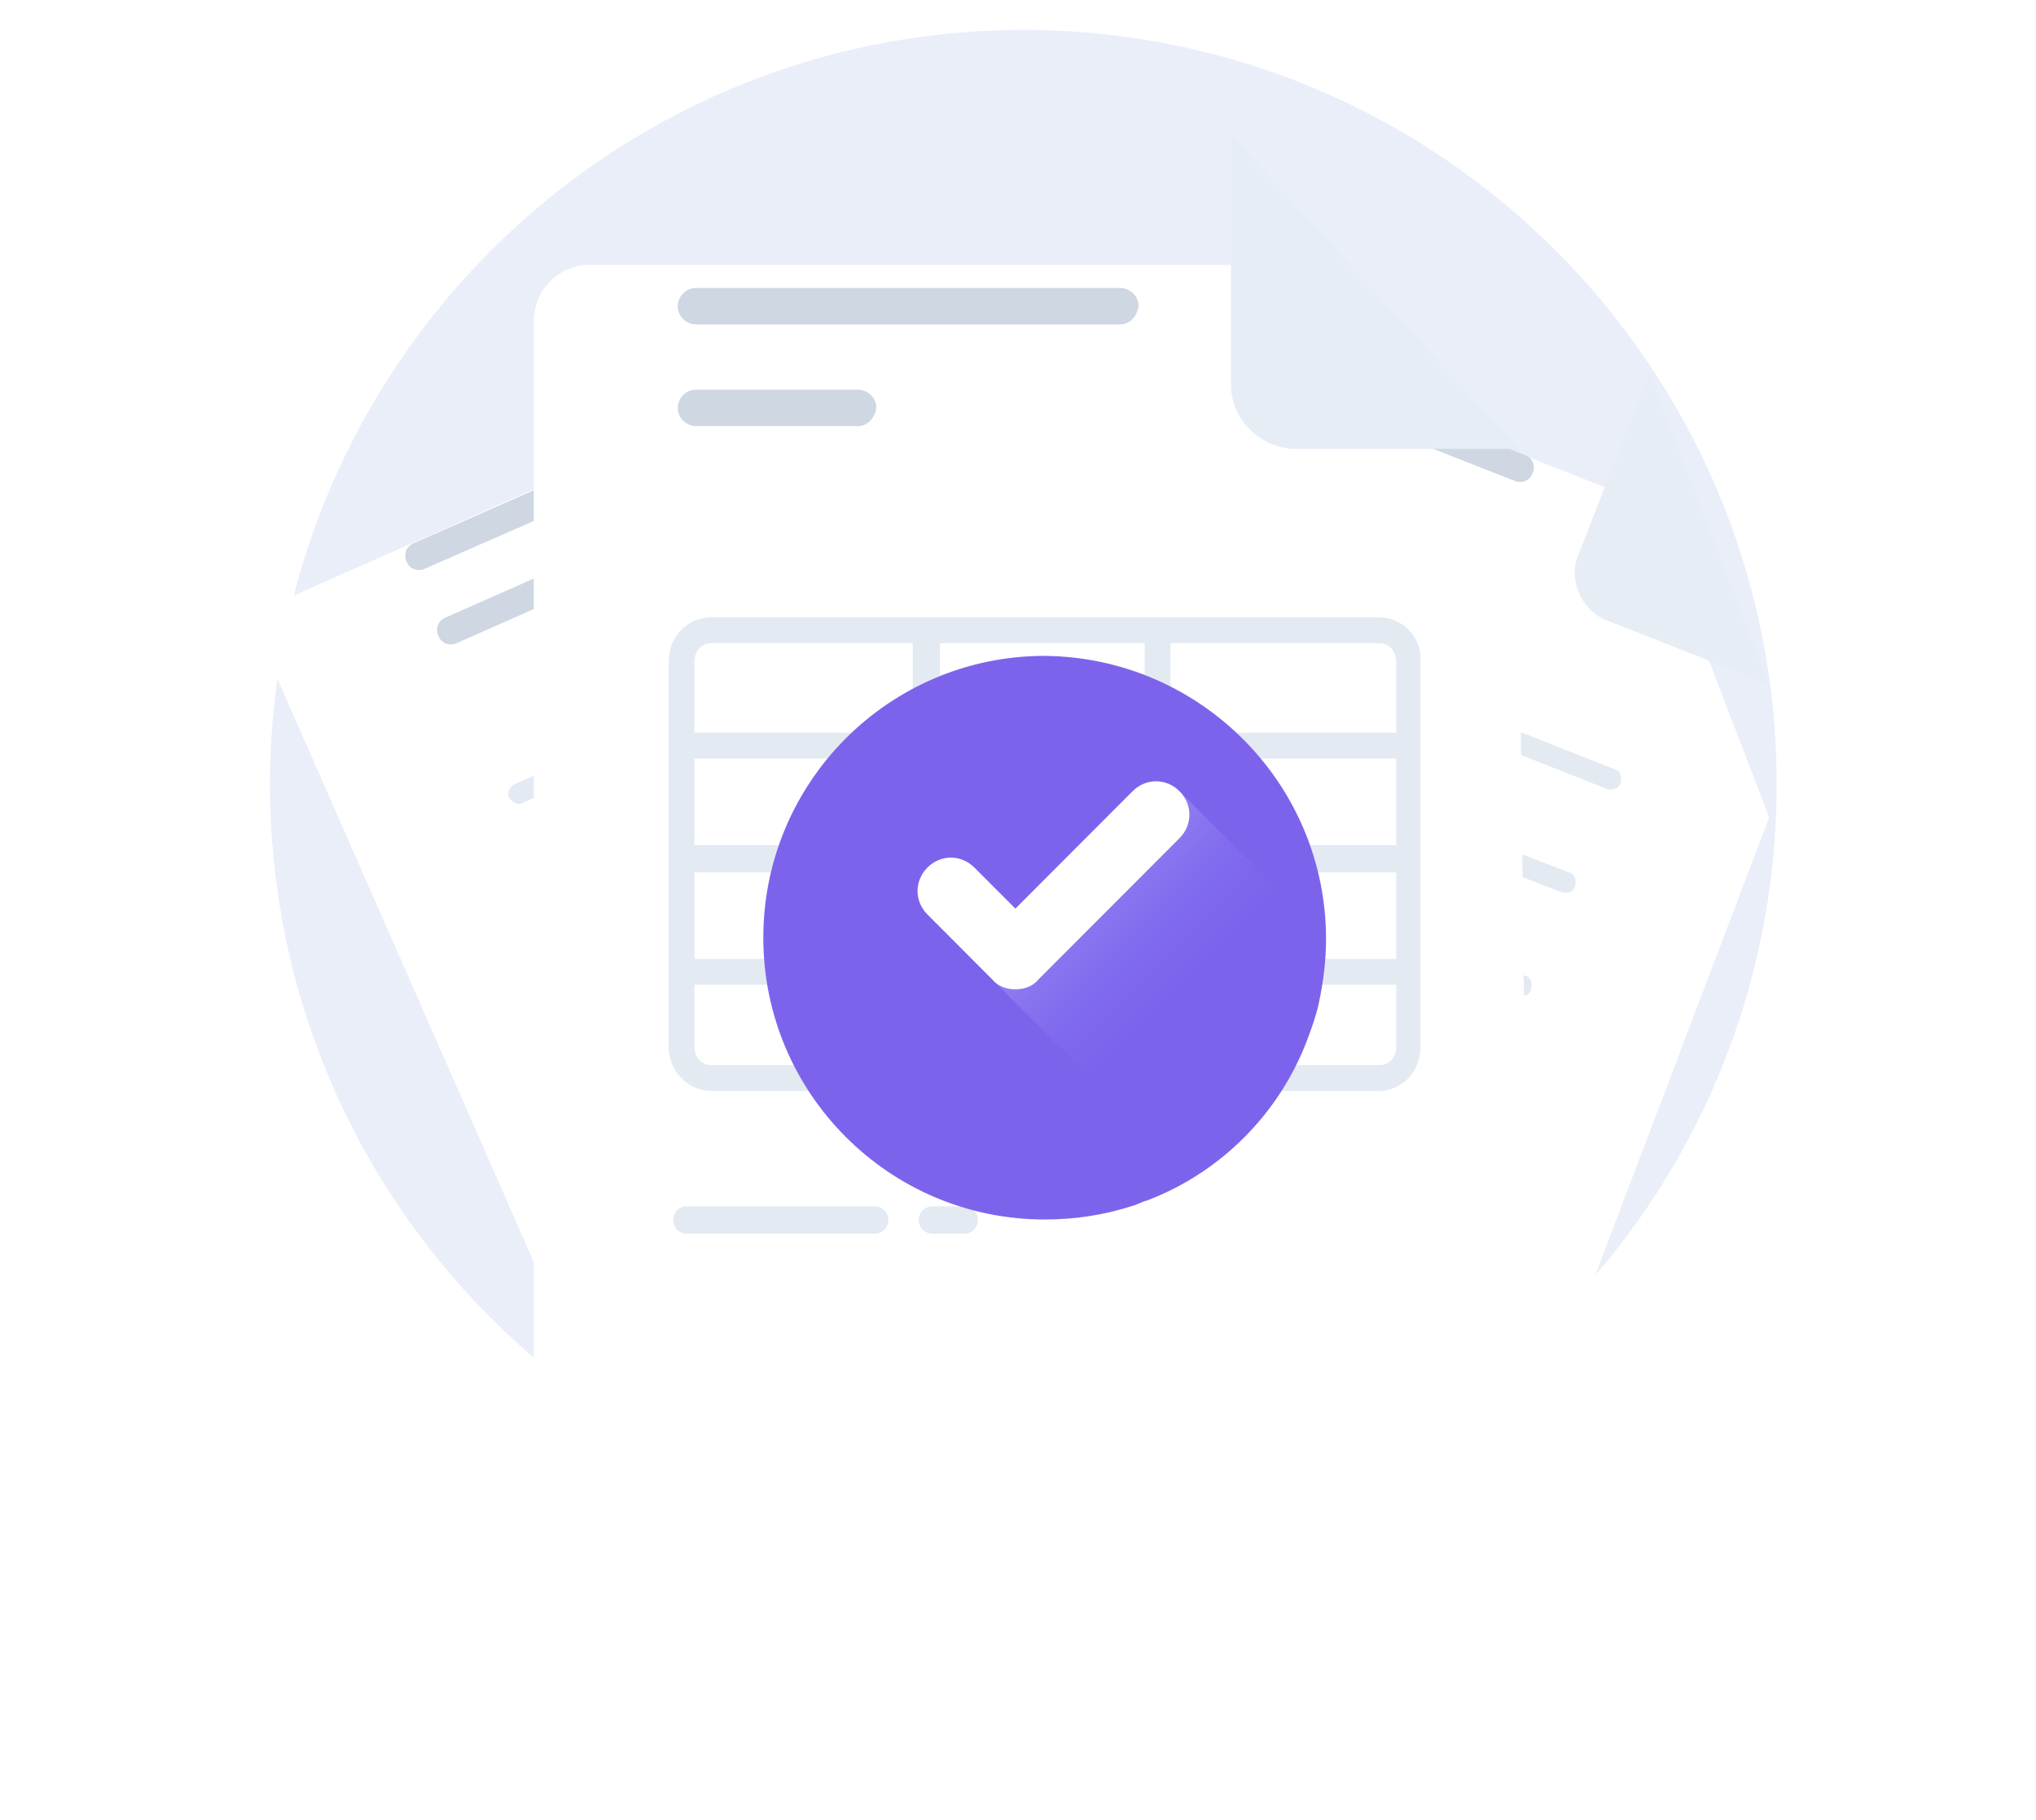 <svg width="170" height="152" viewBox="0 0 170 152" fill="none" xmlns="http://www.w3.org/2000/svg">
<path d="M85.448 128.5C120.188 128.5 148.35 100.294 148.35 65.5C148.35 30.706 120.188 2.5 85.448 2.5C50.707 2.5 22.545 30.706 22.545 65.5C22.545 100.294 50.707 128.5 85.448 128.5Z" fill="#EAEEF9"/>
<g filter="url(#filter0_d_804_55023)">
<path d="M147.717 57.261L126.581 112.909C125.822 114.811 123.67 115.699 121.898 114.937L68.109 93.769C66.21 93.008 65.324 90.853 66.084 89.078L94.055 17.839C94.814 15.938 96.966 15.05 98.737 15.811L137.719 31.149L147.717 57.261Z" fill="white"/>
</g>
<path d="M123.417 91.862L91.144 79.186C90.637 79.059 90.511 78.552 90.637 78.045C90.764 77.538 91.27 77.411 91.776 77.538L124.051 90.214C124.557 90.341 124.683 90.848 124.557 91.355C124.304 91.735 123.797 91.989 123.417 91.862Z" fill="#E3EAF2"/>
<path d="M87.091 77.542L81.396 75.26C80.889 75.133 80.763 74.626 80.889 74.119C81.016 73.612 81.522 73.485 82.028 73.612L87.724 75.894C88.23 76.021 88.357 76.528 88.23 77.035C88.104 77.542 87.597 77.668 87.091 77.542Z" fill="#E3EAF2"/>
<path d="M126.707 83.121L112.278 77.416C111.772 77.29 111.646 76.782 111.772 76.275C111.899 75.768 112.405 75.642 112.912 75.768L127.34 81.473C127.846 81.599 127.973 82.106 127.846 82.614C127.72 83.121 127.214 83.247 126.707 83.121Z" fill="#E3EAF2"/>
<path d="M106.204 75.011L85.194 66.772C84.688 66.645 84.562 66.138 84.688 65.631C84.815 65.124 85.321 64.997 85.827 65.124L106.837 73.363C107.343 73.49 107.47 73.997 107.344 74.504C107.217 75.011 106.71 75.138 106.204 75.011Z" fill="#E3EAF2"/>
<path d="M130.376 74.501L124.808 72.346C124.302 72.219 124.175 71.712 124.302 71.205C124.428 70.698 124.934 70.571 125.441 70.698L131.01 72.853C131.516 72.98 131.643 73.487 131.516 73.994C131.39 74.501 130.882 74.628 130.376 74.501Z" fill="#E3EAF2"/>
<path d="M119.622 70.191L88.866 58.022C88.36 57.895 88.234 57.388 88.36 56.881C88.487 56.374 88.993 56.247 89.499 56.374L120.255 68.543C120.761 68.67 120.887 69.177 120.761 69.684C120.634 70.191 120.128 70.444 119.622 70.191Z" fill="#E3EAF2"/>
<path d="M95.195 91.739L93.296 90.979C92.79 90.852 92.663 90.345 92.79 89.838C92.916 89.331 93.423 89.204 93.929 89.331L95.827 90.091C96.334 90.218 96.46 90.725 96.334 91.232C96.081 91.739 95.574 91.866 95.195 91.739Z" fill="#E3EAF2"/>
<path d="M89.749 89.585L78.359 85.022C77.852 84.895 77.726 84.388 77.852 83.881C77.979 83.374 78.485 83.247 78.991 83.374L90.382 87.937C90.888 88.064 91.015 88.571 90.888 89.078C90.762 89.585 90.129 89.712 89.749 89.585Z" fill="#E3EAF2"/>
<path d="M134.174 65.881L114.304 58.022C113.798 57.895 113.671 57.388 113.798 56.881C113.924 56.374 114.43 56.247 114.936 56.374L134.807 64.233C135.313 64.36 135.44 64.867 135.313 65.374C135.187 65.881 134.554 66.008 134.174 65.881Z" fill="#E3EAF2"/>
<path d="M107.851 55.485L92.536 49.401C92.03 49.274 91.903 48.767 92.03 48.26C92.157 47.753 92.663 47.626 93.169 47.753L108.483 53.964C108.99 54.091 109.117 54.598 108.99 55.105C108.864 55.612 108.357 55.739 107.851 55.485Z" fill="#E3EAF2"/>
<path d="M126.456 40.151L100.636 30.01C100.003 29.756 99.75 29.123 100.003 28.489C100.256 27.855 100.889 27.602 101.522 27.855L127.341 37.996C127.974 38.249 128.227 38.883 127.974 39.517C127.721 40.151 127.088 40.404 126.456 40.151Z" fill="#CED7E2"/>
<path d="M108.104 40.022L98.232 36.092C97.599 35.839 97.346 35.205 97.599 34.571C97.852 33.937 98.485 33.684 99.118 33.937L108.99 37.867C109.623 38.12 109.876 38.754 109.623 39.388C109.37 40.022 108.611 40.275 108.104 40.022Z" fill="#CED7E2"/>
<path d="M137.72 31.152L131.772 46.364C130.885 48.519 132.152 51.054 134.177 51.814L147.718 57.138" fill="#E6EDF5"/>
<g filter="url(#filter1_d_804_55023)">
<path d="M87.978 33.303L112.658 87.43C113.418 89.331 112.658 91.486 110.759 92.247L57.856 115.571C55.957 116.331 53.806 115.571 53.046 113.669L22.291 43.697C21.532 41.796 22.291 39.641 24.189 38.88L62.538 21.895L87.978 33.303Z" fill="white"/>
</g>
<path d="M95.446 74.877L63.678 88.948C63.299 89.201 62.792 88.948 62.539 88.567C62.286 88.187 62.539 87.68 62.919 87.426L94.687 73.356C95.066 73.103 95.573 73.356 95.826 73.736C96.079 74.117 95.826 74.75 95.446 74.877Z" fill="#E3EAF2"/>
<path d="M59.755 90.6L54.186 93.008C53.807 93.262 53.3 93.008 53.047 92.628C52.794 92.248 53.047 91.741 53.427 91.487L58.996 89.079C59.375 88.825 59.882 89.079 60.135 89.459C60.388 89.966 60.261 90.473 59.755 90.6Z" fill="#E3EAF2"/>
<path d="M91.522 66.389L77.347 72.6C76.967 72.853 76.46 72.6 76.207 72.22C75.954 71.84 76.207 71.332 76.587 71.079L90.762 64.868C91.142 64.614 91.648 64.868 91.901 65.248C92.154 65.628 92.028 66.135 91.522 66.389Z" fill="#E3EAF2"/>
<path d="M71.396 75.26L50.766 84.387C50.387 84.64 49.88 84.387 49.627 84.006C49.374 83.626 49.627 83.119 50.007 82.865L70.637 73.739C71.017 73.485 71.523 73.739 71.776 74.119C72.029 74.626 71.903 75.133 71.396 75.26Z" fill="#E3EAF2"/>
<path d="M88.107 57.643L82.665 60.051C82.285 60.305 81.779 60.051 81.526 59.671C81.273 59.291 81.526 58.784 81.905 58.53L87.348 56.122C87.727 55.868 88.234 56.122 88.487 56.502C88.74 57.009 88.487 57.516 88.107 57.643Z" fill="#E3EAF2"/>
<path d="M77.472 62.33L47.223 75.767C46.844 76.02 46.337 75.767 46.084 75.387C45.831 75.006 46.084 74.499 46.464 74.246L76.84 60.809C77.219 60.556 77.725 60.809 77.979 61.189C78.105 61.696 77.979 62.203 77.472 62.33Z" fill="#E3EAF2"/>
<path d="M75.573 94.908L73.675 95.796C73.295 96.049 72.789 95.796 72.535 95.415C72.282 95.035 72.535 94.528 72.915 94.275L74.814 93.387C75.193 93.134 75.7 93.387 75.953 93.767C76.206 94.148 75.953 94.655 75.573 94.908Z" fill="#E3EAF2"/>
<path d="M70.132 97.319L58.868 102.262C58.488 102.516 57.982 102.262 57.729 101.882C57.476 101.502 57.729 100.995 58.108 100.741L69.373 95.797C69.752 95.544 70.259 95.797 70.512 96.178C70.765 96.558 70.638 97.065 70.132 97.319Z" fill="#E3EAF2"/>
<path d="M84.562 49.022L65.071 57.641C64.691 57.895 64.185 57.641 63.932 57.261C63.679 56.881 63.932 56.374 64.312 56.12L83.803 47.501C84.182 47.247 84.689 47.501 84.942 47.881C85.195 48.261 84.942 48.768 84.562 49.022Z" fill="#E3EAF2"/>
<path d="M58.744 60.432L43.682 67.023C43.303 67.277 42.796 67.023 42.543 66.643C42.29 66.263 42.543 65.756 42.923 65.502L57.984 58.911C58.364 58.657 58.87 58.911 59.123 59.291C59.376 59.671 59.25 60.178 58.744 60.432Z" fill="#E3EAF2"/>
<path d="M60.893 36.346L35.454 47.501C34.821 47.754 34.188 47.501 33.935 46.867C33.682 46.233 33.935 45.599 34.568 45.346L59.881 34.191C60.514 33.937 61.146 34.191 61.4 34.825C61.653 35.459 61.4 36.092 60.893 36.346Z" fill="#CED7E2"/>
<path d="M47.857 49.404L38.112 53.714C37.479 53.968 36.846 53.714 36.593 53.081C36.34 52.447 36.593 51.813 37.226 51.559L46.971 47.249C47.604 46.996 48.237 47.249 48.49 47.883C48.743 48.39 48.49 49.151 47.857 49.404Z" fill="#CED7E2"/>
<path d="M62.539 22.023L69.121 36.981C70.006 39.009 72.664 40.023 74.689 39.136L87.979 33.305" fill="#E6EDF5"/>
<g filter="url(#filter2_d_804_55023)">
<path d="M126.835 37.483L127.722 113.54C127.722 116.075 125.697 118.23 123.039 118.23H49.251C46.72 118.23 44.568 116.201 44.568 113.54V15.807C44.568 13.272 46.593 11.117 49.251 11.117H102.788L126.835 37.483Z" fill="white"/>
</g>
<path d="M80.51 103.02H77.852C77.219 103.02 76.713 102.513 76.713 101.879C76.713 101.245 77.219 100.738 77.852 100.738H80.51C81.143 100.738 81.649 101.245 81.649 101.879C81.649 102.513 81.143 103.02 80.51 103.02Z" fill="#E3EAF2"/>
<path d="M73.042 103.02H57.348C56.715 103.02 56.209 102.513 56.209 101.879C56.209 101.245 56.715 100.738 57.348 100.738H73.042C73.675 100.738 74.181 101.245 74.181 101.879C74.181 102.513 73.675 103.02 73.042 103.02Z" fill="#E3EAF2"/>
<path d="M93.547 27.089H58.109C57.349 27.089 56.59 26.455 56.59 25.568C56.59 24.807 57.223 24.047 58.109 24.047H93.547C94.306 24.047 95.066 24.681 95.066 25.568C94.939 26.455 94.306 27.089 93.547 27.089Z" fill="#CED7E2"/>
<path d="M71.651 35.581H58.109C57.349 35.581 56.59 34.947 56.59 34.06C56.59 33.3 57.223 32.539 58.109 32.539H71.651C72.41 32.539 73.17 33.173 73.17 34.06C73.043 34.947 72.41 35.581 71.651 35.581Z" fill="#CED7E2"/>
<path d="M102.785 11.246V32.162C102.785 35.077 105.316 37.486 108.227 37.486H126.832" fill="#E6EDF5"/>
<path d="M115.191 51.555H96.712C96.712 51.555 96.712 51.555 96.586 51.555C96.586 51.555 96.586 51.555 96.459 51.555H77.475C77.475 51.555 77.475 51.555 77.348 51.555C77.348 51.555 77.348 51.555 77.222 51.555H59.376C57.351 51.555 55.832 53.203 55.832 55.231V87.428C55.832 89.456 57.477 91.104 59.376 91.104H115.065C117.089 91.104 118.608 89.456 118.608 87.428V55.231C118.734 53.203 117.089 51.555 115.191 51.555ZM78.487 80.076V72.85H95.573V80.076H78.487ZM95.573 82.231V88.949H78.487V82.231H95.573ZM95.573 63.343V70.569H78.487V63.343H95.573ZM78.487 61.188V53.71H95.573V61.188H78.487ZM116.583 70.569H97.725V63.343H116.583V70.569ZM76.335 70.569H57.984V63.343H76.209V70.569H76.335ZM57.984 72.85H76.209V80.076H57.984V72.85ZM97.725 72.85H116.583V80.076H97.725V72.85ZM116.583 55.231V61.188H97.725V53.71H115.191C115.95 53.71 116.583 54.343 116.583 55.231ZM59.376 53.71H76.209V61.188H57.984V55.231C57.984 54.343 58.617 53.71 59.376 53.71ZM57.984 87.428V82.231H76.209V88.949H59.376C58.617 88.949 57.984 88.315 57.984 87.428ZM115.191 88.949H97.725V82.231H116.583V87.428C116.583 88.315 115.95 88.949 115.191 88.949Z" fill="#E3EAF2"/>
<g filter="url(#filter3_d_804_55023)">
<path d="M110.721 73.424C110.721 75.262 110.476 77.101 110.109 78.817C109.865 79.92 109.498 80.9 109.131 81.881C106.805 88.009 101.911 92.911 95.793 95.24C95.304 95.362 94.936 95.608 94.447 95.731C92.122 96.466 89.797 96.834 87.228 96.834C74.257 96.834 63.734 86.293 63.734 73.301C63.734 60.31 74.257 49.77 87.228 49.77C100.198 49.892 110.721 60.432 110.721 73.424Z" fill="#7D63EC"/>
</g>
<path d="M110.108 79.43C109.862 80.41 109.495 81.391 109.129 82.371C106.804 88.254 102.154 92.911 96.281 95.24L83.066 82.003L81.231 80.165L94.201 68.522L98.484 66.07L109.985 77.591L110.108 79.43Z" fill="url(#paint0_linear_804_55023)"/>
<path d="M84.781 82.615C84.047 82.615 83.312 82.37 82.823 81.757L77.439 76.365C76.338 75.262 76.338 73.546 77.439 72.443C78.54 71.34 80.254 71.34 81.355 72.443L84.781 75.874L94.57 66.07C95.671 64.966 97.385 64.966 98.485 66.07C99.586 67.172 99.586 68.888 98.485 69.992L86.739 81.757C86.249 82.37 85.515 82.615 84.781 82.615Z" fill="white"/>
<defs>
<filter id="filter0_d_804_55023" x="43.812" y="4.539" width="125.905" height="143.672" filterUnits="userSpaceOnUse" color-interpolation-filters="sRGB">
<feFlood flood-opacity="0" result="BackgroundImageFix"/>
<feColorMatrix in="SourceAlpha" type="matrix" values="0 0 0 0 0 0 0 0 0 0 0 0 0 0 0 0 0 0 127 0" result="hardAlpha"/>
<feOffset dy="11"/>
<feGaussianBlur stdDeviation="11"/>
<feColorMatrix type="matrix" values="0 0 0 0 0.398 0 0 0 0 0.477 0 0 0 0 0.575 0 0 0 0.18 0"/>
<feBlend mode="normal" in2="BackgroundImageFix" result="effect1_dropShadow_804_55023"/>
<feBlend mode="normal" in="SourceGraphic" in2="effect1_dropShadow_804_55023" result="shape"/>
</filter>
<filter id="filter1_d_804_55023" x="0" y="10.895" width="134.949" height="137.969" filterUnits="userSpaceOnUse" color-interpolation-filters="sRGB">
<feFlood flood-opacity="0" result="BackgroundImageFix"/>
<feColorMatrix in="SourceAlpha" type="matrix" values="0 0 0 0 0 0 0 0 0 0 0 0 0 0 0 0 0 0 127 0" result="hardAlpha"/>
<feOffset dy="11"/>
<feGaussianBlur stdDeviation="11"/>
<feColorMatrix type="matrix" values="0 0 0 0 0.398 0 0 0 0 0.477 0 0 0 0 0.575 0 0 0 0.18 0"/>
<feBlend mode="normal" in2="BackgroundImageFix" result="effect1_dropShadow_804_55023"/>
<feBlend mode="normal" in="SourceGraphic" in2="effect1_dropShadow_804_55023" result="shape"/>
</filter>
<filter id="filter2_d_804_55023" x="22.568" y="0.117" width="127.153" height="151.113" filterUnits="userSpaceOnUse" color-interpolation-filters="sRGB">
<feFlood flood-opacity="0" result="BackgroundImageFix"/>
<feColorMatrix in="SourceAlpha" type="matrix" values="0 0 0 0 0 0 0 0 0 0 0 0 0 0 0 0 0 0 127 0" result="hardAlpha"/>
<feOffset dy="11"/>
<feGaussianBlur stdDeviation="11"/>
<feColorMatrix type="matrix" values="0 0 0 0 0.398 0 0 0 0 0.477 0 0 0 0 0.575 0 0 0 0.18 0"/>
<feBlend mode="normal" in2="BackgroundImageFix" result="effect1_dropShadow_804_55023"/>
<feBlend mode="normal" in="SourceGraphic" in2="effect1_dropShadow_804_55023" result="shape"/>
</filter>
<filter id="filter3_d_804_55023" x="55.734" y="46.77" width="62.987" height="63.062" filterUnits="userSpaceOnUse" color-interpolation-filters="sRGB">
<feFlood flood-opacity="0" result="BackgroundImageFix"/>
<feColorMatrix in="SourceAlpha" type="matrix" values="0 0 0 0 0 0 0 0 0 0 0 0 0 0 0 0 0 0 127 0" result="hardAlpha"/>
<feOffset dy="5"/>
<feGaussianBlur stdDeviation="4"/>
<feColorMatrix type="matrix" values="0 0 0 0 0.113 0 0 0 0 0.296 0 0 0 0 1 0 0 0 0.22 0"/>
<feBlend mode="normal" in2="BackgroundImageFix" result="effect1_dropShadow_804_55023"/>
<feBlend mode="normal" in="SourceGraphic" in2="effect1_dropShadow_804_55023" result="shape"/>
</filter>
<linearGradient id="paint0_linear_804_55023" x1="89.484" y1="72.708" x2="99.366" y2="82.573" gradientUnits="userSpaceOnUse">
<stop stop-color="white" stop-opacity="0.24"/>
<stop offset="1" stop-color="#657EFF" stop-opacity="0"/>
</linearGradient>
</defs>
</svg>
